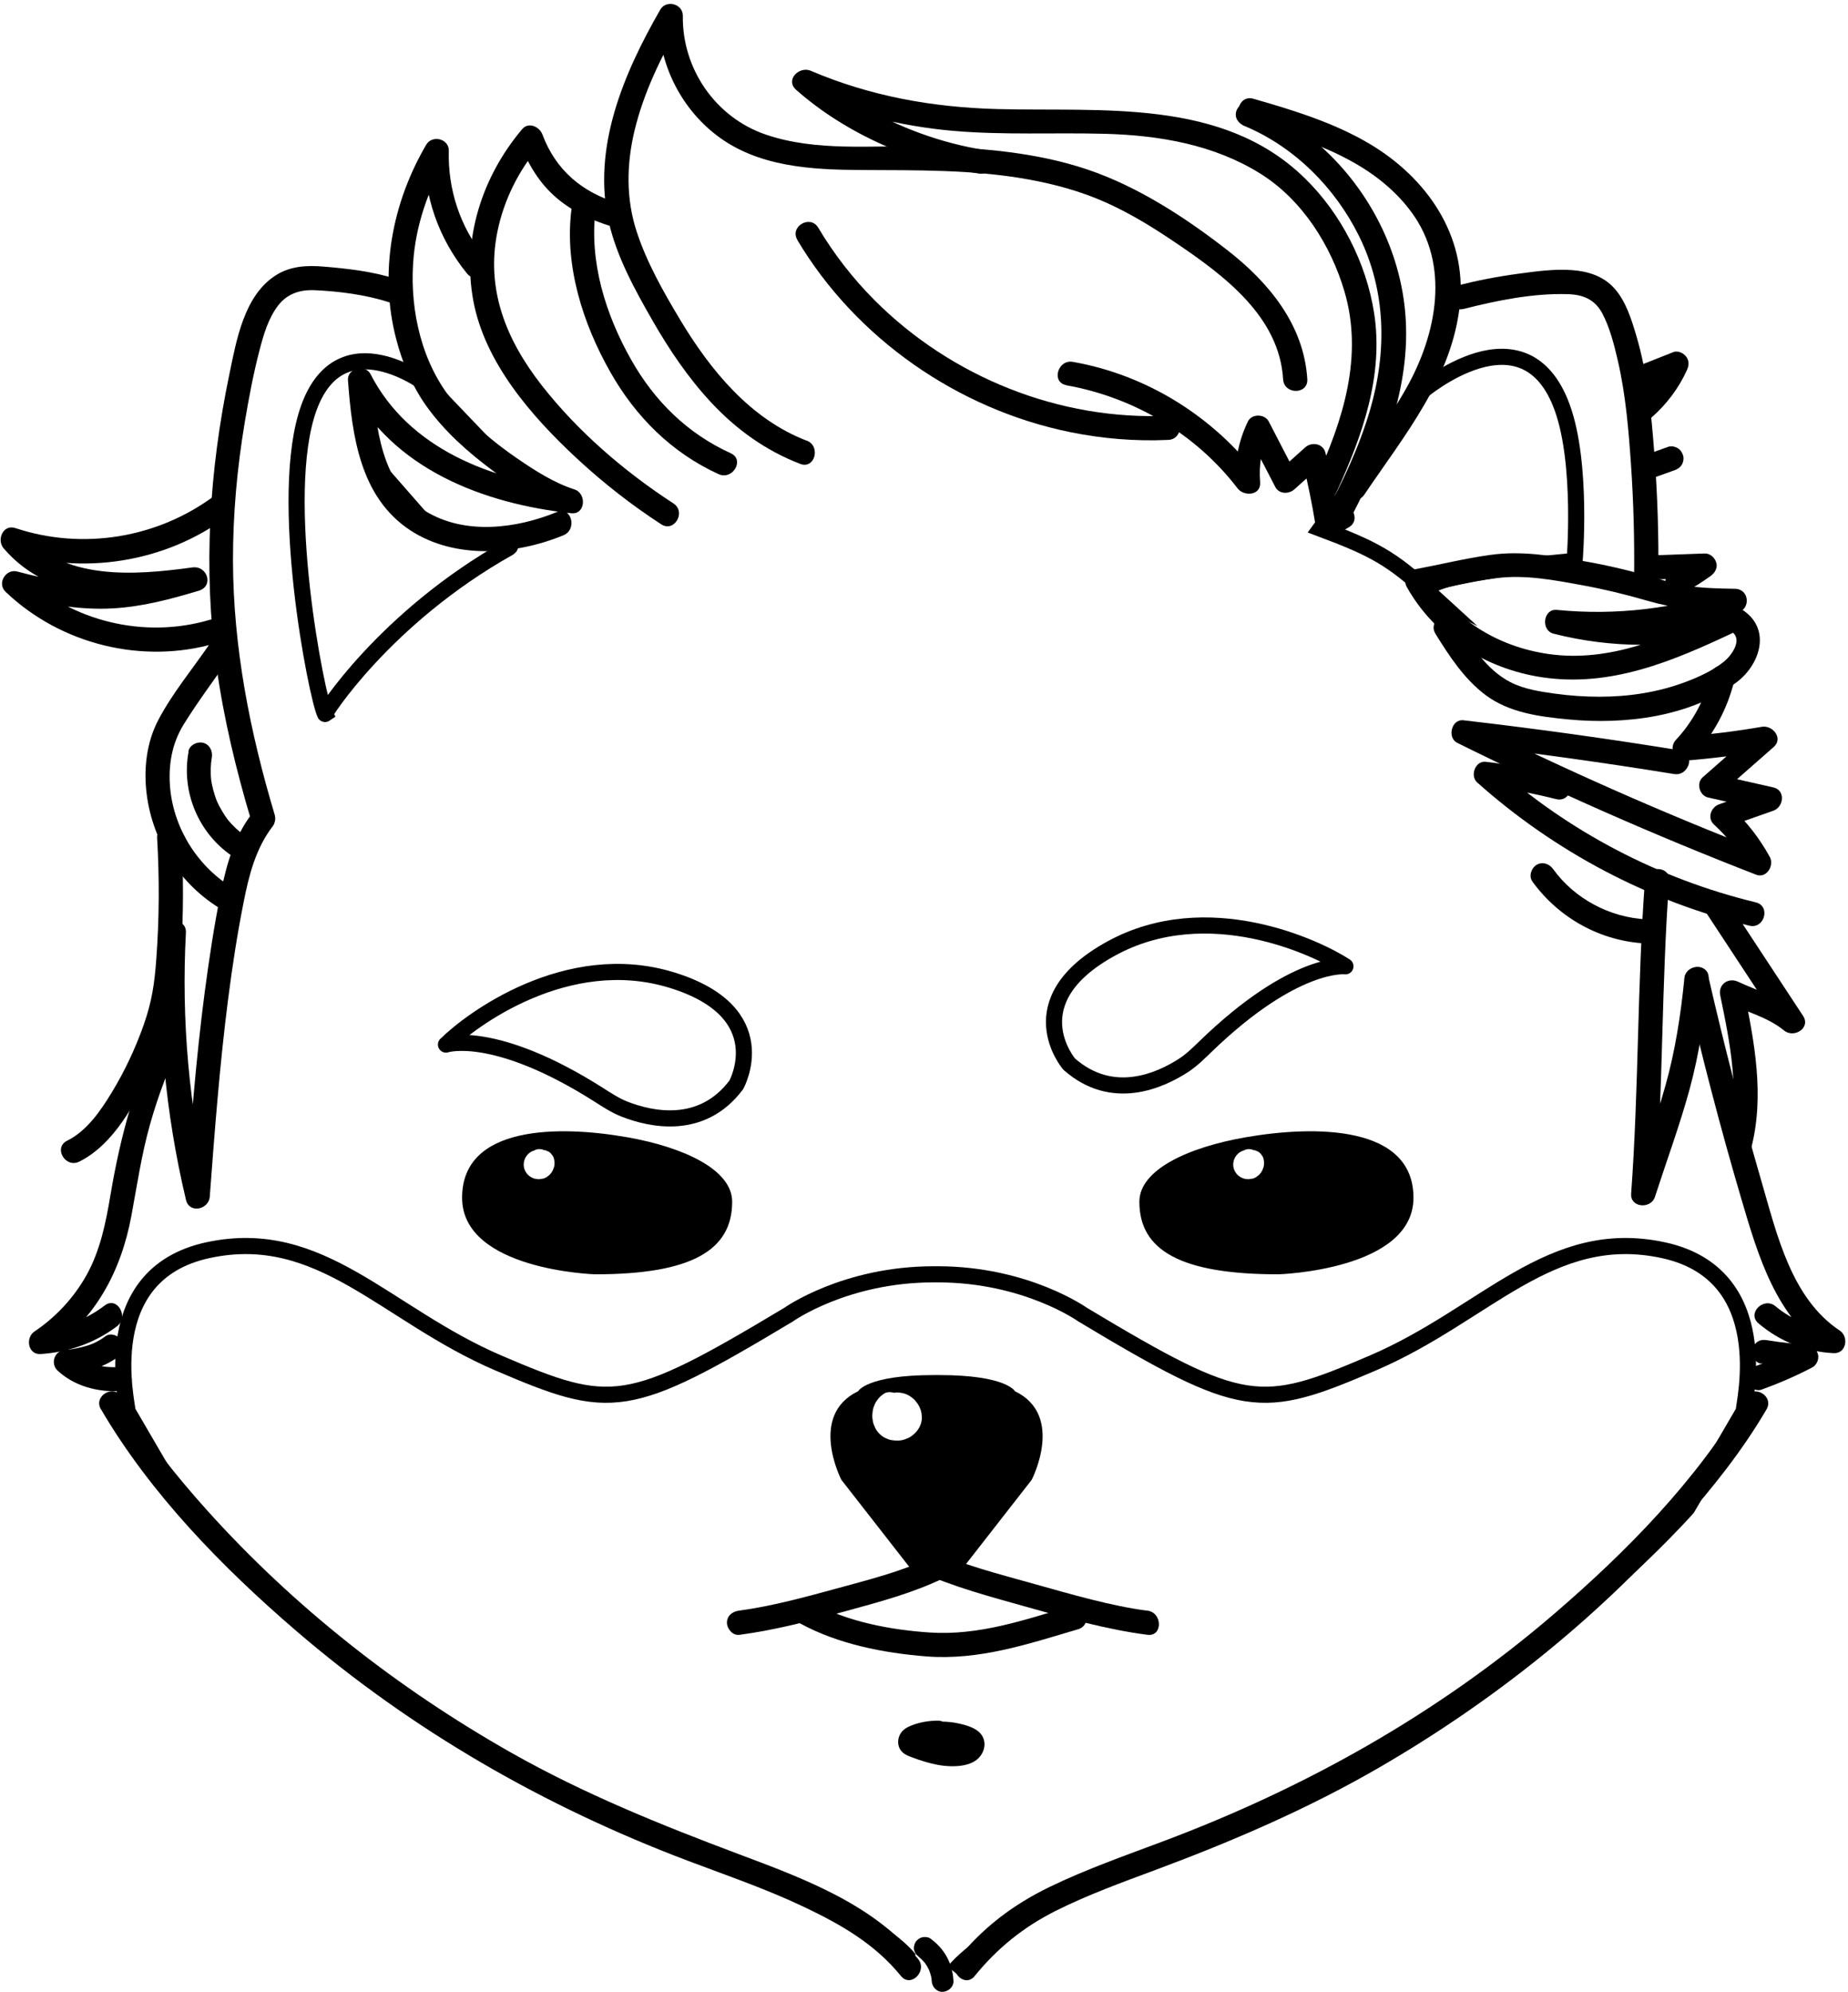 <?xml version="1.0" encoding="UTF-8"?><svg id="Layer_2" xmlns="http://www.w3.org/2000/svg" viewBox="0 0 229.23 247.09"><defs><style>.cls-1{stroke-width:0px;}.cls-2{stroke-miterlimit:10;}.cls-2,.cls-3{fill:none;stroke:#000;stroke-width:2px;}.cls-3{stroke-linecap:round;stroke-linejoin:round;}</style></defs><g id="Layer_1-2"><path class="cls-2" d="m118.32,244.58c4-5,19.97-12.5,19.97-12.5,42-12,71-45,71-45l7-12c0-1,4-17-10-20-14-3-22,8-36,14-14,6-16,6-36-6,0,0-7-5-18-5h-.47c-11,0-18,5-18,5-20,12-22,12-36,6s-22-17-36-14-10,19-10,20l7,12s29,33,71,45c0,0,15,6,19,11"/><path class="cls-2" d="m53,47.73s-10.68-8.16-14.68,2.84,1,36,2,38c-.28.19,7.34-11.95,22.8-20.62,1.66-.93-11.59-1.71-9.8-2.38l-7-8-1-7s15,12,19,9l-11.32-11.84Z"/><path class="cls-2" d="m176.32,48.58s12.8-10.93,17.47,2c2.53,7,1.53,19,1.53,19-22,2-18,4-18,4-4.7-4.3-6.86-5.5-13.53-8l6.53-9,6-8Z"/><path class="cls-1" d="m69.12,63.5c-5.09,2.1-11.49,2.9-16.39-.12-5.47-3.37-6.11-10.42-6.55-16.21l-2.8.76c5.25,10.27,16.64,14.57,27.49,15.74,1.75.19,1.93-2.45.4-2.95-2.57-.83-4.95-2.36-7.16-3.88-2.9-1.99-5.65-4.31-7.89-7.03-3.87-4.68-5.35-11.14-4.98-17.1.29-4.7,1.86-9.19,4.23-13.24l-2.8-.76c-.15,5.57,1.75,10.91,5.26,15.22,1.22,1.5,3.33-.64,2.12-2.12-3-3.69-4.51-8.36-4.38-13.1.04-1.5-2.06-2.02-2.8-.76-4.25,7.26-5.86,15.85-3.74,24.06.76,2.96,1.99,5.89,3.77,8.38,2.23,3.12,5.13,5.69,8.19,7.97,2.84,2.11,5.98,4.16,9.37,5.25l.4-2.95c-9.82-1.06-20.15-4.97-24.9-14.25-.66-1.3-2.91-.72-2.8.76.51,6.85,1.49,14.52,7.74,18.62,5.56,3.64,13.09,3.04,18.99.61,1.76-.73.99-3.63-.8-2.89h0Z"/><path class="cls-1" d="m83.53,62.45c-6.1-3.97-11.81-8.88-16.31-14.62s-6.96-12-5.52-19.09c.8-3.92,2.61-7.56,5.19-10.61l-2.51-.66c.94,2.52,2.26,4.88,4.25,6.72s4.6,3.11,7.28,3.91c1.85.55,2.65-2.34.8-2.89-4.5-1.34-7.77-4.1-9.43-8.53-.36-.96-1.71-1.6-2.51-.66-4.97,5.89-7.48,13.61-6.06,21.28s7.19,14.31,12.79,19.52c3.26,3.03,6.79,5.8,10.52,8.22,1.62,1.06,3.13-1.54,1.51-2.59h0Z"/><path class="cls-1" d="m70.89,25.93c-.9,6.99,1.4,14.22,4.83,20.25,3.13,5.52,7.61,10,13.42,12.64,1.74.79,3.27-1.79,1.51-2.59-5.38-2.45-9.44-6.45-12.34-11.57-3.19-5.62-5.26-12.23-4.42-18.73.25-1.91-2.76-1.89-3,0h0Z"/><path class="cls-1" d="m100.07,54.67c-7.01-2.69-11.96-8.76-15.72-15.03-2.05-3.42-4.11-7.05-5.36-10.86-1.35-4.09-1.28-8.38-.29-12.54,1.15-4.81,3.35-9.27,5.8-13.53l-2.8-.76c-.09,5.71,2.61,11.29,7.12,14.78,5.15,3.99,11.83,4.33,18.09,4.36,6.83.04,13.74-.07,20.49,1.14,3.38.6,6.73,1.51,9.87,2.93s5.92,3.16,8.69,5.04c5.89,3.99,12.74,9.09,13.2,16.85.11,1.92,3.11,1.93,3,0-.4-6.74-4.79-12.03-9.92-16.02s-11.02-7.86-17.35-10-13.33-2.71-20.08-2.86-13.55.66-19.81-1.47-10.4-8.19-10.3-14.74c.02-1.49-2.06-2.04-2.8-.76-4.54,7.9-8.51,17.18-6.36,26.45,1,4.3,3.24,8.35,5.42,12.15,2.05,3.58,4.39,7.04,7.2,10.07,3.11,3.36,6.82,6.04,11.11,7.68,1.8.69,2.58-2.21.8-2.89h0Z"/><path class="cls-1" d="m98.9,29.77c7.29,12.23,19.93,21.01,33.87,23.84,3.99.81,8.07,1.15,12.15.96,1.92-.09,1.93-3.09,0-3-13.48.62-26.91-4.78-36.43-14.32-2.7-2.71-5.04-5.72-6.99-9-.99-1.66-3.58-.15-2.59,1.51h0Z"/><path class="cls-1" d="m132.24,47.79c8.37,1.48,16.09,6.02,21.27,12.79.79,1.04,2.93.91,2.8-.76-.17-2.09.13-4.11,1.05-6.02h-2.59c1.14,2.2,2.28,4.41,3.42,6.61.47.9,1.67.91,2.36.3,1.15-1.03,2.31-2.07,3.46-3.1l-2.51-.66c.68,2.74,1.25,5.51,1.7,8.3.14.85,1.12,1.18,1.85,1.05,1.08-.2,1.73-1.13,1.72-2.19-.02-1.93-3.02-1.93-3,0l.49-.7,1.85,1.05c-.45-2.79-1.02-5.56-1.7-8.3-.29-1.15-1.7-1.39-2.51-.66-1.15,1.03-2.31,2.07-3.46,3.1l2.36.3c-1.14-2.2-2.28-4.41-3.42-6.61-.49-.96-2.11-1-2.59,0-1.14,2.37-1.67,4.9-1.45,7.53l2.8-.76c-5.65-7.39-13.87-12.55-23.06-14.17-1.89-.33-2.7,2.56-.8,2.89h0Z"/><path class="cls-1" d="m154.4,15.64c6.2,2.61,11.2,7.64,14.17,13.63,3.38,6.82,3.48,14.38,1.37,21.6-1.33,4.55-3.37,8.85-5.59,13.02-.7,1.3.72,2.82,2.05,2.05.3-.17.6-.35.9-.52,1.67-.96.16-3.56-1.51-2.59-.3.17-.6.35-.9.52l2.05,2.05c4.18-7.84,7.91-16.51,7.44-25.58-.38-7.43-3.63-14.56-8.75-19.93-2.95-3.1-6.5-5.49-10.43-7.14-.75-.32-1.64.34-1.85,1.05-.25.86.3,1.53,1.05,1.85h0Z"/><path class="cls-1" d="m122.22,18.63c-5.49-.87-10.72-2.81-15.52-5.6-2.11-1.22-4.18-2.56-5.82-4.02l-1.82,2.36c6.14,2.63,12.47,4.27,19.13,4.86,6.3.55,12.62.2,18.93.37,6.71.19,13.48,1.34,19.25,4.96,5.15,3.23,8.72,8.87,10.41,14.63,2.35,8.05-.19,15.95-3.57,23.31-.8,1.74,1.79,3.27,2.59,1.51,3.18-6.94,5.85-14.41,4.65-22.16-.97-6.23-4.1-12.36-8.62-16.76-10.21-9.96-25.14-8.21-38.16-8.56-8-.22-15.71-1.59-23.1-4.75-1.42-.61-3.21,1.12-1.82,2.36,6.18,5.47,14.58,9.1,22.66,10.39,1.89.3,2.7-2.59.8-2.89h0Z"/><path class="cls-1" d="m154.68,15.15c7.42,2.14,15.6,4.65,20.4,11.17s3.19,15.05-.65,21.86c-2.3,4.08-5.17,7.79-7.78,11.66-1.08,1.61,1.52,3.11,2.59,1.51,4.97-7.37,10.95-14.53,11.86-23.72.84-8.45-4.13-15.56-11.17-19.76-4.47-2.66-9.49-4.19-14.46-5.62-1.86-.54-2.65,2.36-.8,2.89h0Z"/><path class="cls-1" d="m176.22,73.52c3.14-.59,6.24-1.39,9.41-1.8,3.56-.46,7.21.25,10.7.89,2.68.49,5.32,1.13,7.93,1.89,3.64,1.05,7.18,1.46,10.97,1.54l-.4-2.95c-6.99,2.42-14.36,3.29-21.72,2.57-1.7-.17-2.01,2.54-.4,2.95,7.2,1.83,14.72,1.84,21.92.03l-1.16-2.74c-6.72,3.17-13.78,6.32-21.39,5.23-6.22-.89-11.87-4.26-14.98-9.81-.94-1.68-3.54-.17-2.59,1.51,3.47,6.19,9.83,10.15,16.79,11.19,8.5,1.26,16.16-1.98,23.69-5.53,1.58-.74.44-3.14-1.16-2.74-6.68,1.67-13.65,1.66-20.33-.03l-.4,2.95c7.6.74,15.31-.18,22.52-2.68,1.57-.54,1.35-2.91-.4-2.95-2.53-.05-5.1-.08-7.57-.69-1.01-.25-2-.57-3-.85-2.83-.81-5.7-1.47-8.6-1.96-3.71-.62-7.4-1.23-11.14-.71-3.2.44-6.33,1.22-9.49,1.81-1.9.35-1.09,3.25.8,2.89h0Z"/><path class="cls-1" d="m178.06,78.63c1.73,2.78,3.56,5.6,6.21,7.59,2.94,2.21,6.75,2.69,10.32,3.03,6.95.66,15.08-.3,20.83-4.62,2.84-2.14,4.3-6.42.92-8.84-1.57-1.13-3.07,1.47-1.51,2.59,1.38.99-.07,2.94-.93,3.65-1.39,1.14-3.18,1.96-4.85,2.58-3.41,1.28-7.03,1.82-10.67,1.82-1.83,0-3.67-.13-5.48-.38s-3.86-.55-5.55-1.43c-3.05-1.58-4.94-4.69-6.7-7.51-1.02-1.64-3.61-.13-2.59,1.51h0Z"/><path class="cls-1" d="m208.45,93.09c-8.95-1.45-17.93-2.7-26.93-3.74-1.48-.17-2.04,2.16-.76,2.8,12.11,6.01,24.48,11.47,37.08,16.36,1.29.5,2.27-1.15,1.69-2.2-1.26-2.31-2.88-4.39-4.81-6.17l-.66,2.51c1.97-.69,3.94-1.38,5.91-2.08,1.3-.46,1.54-2.54,0-2.89-2.43-.55-4.87-1.1-7.3-1.65l.66,2.51c2.23-1.96,4.46-3.91,6.68-5.87,1.23-1.08-.12-2.74-1.46-2.51-3.19.55-6.4.95-9.63,1.21l1.06,2.56c2.5-2.68,4.27-5.91,5.14-9.47.46-1.88-2.43-2.68-2.89-.8-.75,3.07-2.21,5.84-4.37,8.15-.82.88-.3,2.67,1.06,2.56,3.5-.28,6.98-.72,10.43-1.31l-1.46-2.51c-2.23,1.96-4.46,3.91-6.68,5.87-.84.73-.4,2.27.66,2.51,2.43.55,4.87,1.1,7.3,1.65v-2.89c-1.97.69-3.94,1.38-5.91,2.08-1.01.35-1.54,1.69-.66,2.51,1.76,1.62,3.2,3.46,4.34,5.56l1.69-2.2c-12.36-4.8-24.49-10.16-36.36-16.06l-.76,2.8c8.74,1.02,17.45,2.23,26.14,3.64,1.89.31,2.7-2.58.8-2.89h0Z"/><path class="cls-1" d="m181.54,38.33c4.15-1.06,8.63-1.97,12.94-1.84,1.92.06,3.37.67,4.29,2.42s1.45,3.85,1.9,5.79c.99,4.27,1.35,8.68,1.65,13.05.31,4.59.43,9.19.38,13.78-.02,1.93,2.98,1.93,3,0,.06-5.09-.1-10.18-.49-15.26s-.84-9.89-2.24-14.63c-.6-2.02-1.29-4.27-2.72-5.87-1.35-1.51-3.25-2.11-5.21-2.26-2.25-.17-4.57.16-6.79.46-2.53.34-5.04.83-7.51,1.46-1.87.48-1.08,3.37.8,2.89h0Z"/><path class="cls-1" d="m205.17,71.89l6.27-.23-.76-2.8c-1.08.78-2.21,1.48-3.38,2.12-.69.37-.97,1.39-.54,2.05.45.7,1.31.94,2.05.54,1.17-.63,2.3-1.34,3.38-2.12.53-.38.91-1.02.69-1.69-.2-.61-.77-1.13-1.45-1.1l-6.27.23c-.78.03-1.54.67-1.5,1.5.04.79.66,1.53,1.5,1.5h0Z"/><path class="cls-1" d="m204.12,48.26c1.41-.56,2.83-1.12,4.24-1.68l-1.69-2.2c-.47,1.05-1.06,2.05-1.74,2.98-.04.05-.07.1-.11.15-.16.22.15-.19.03-.04-.09.11-.18.22-.26.33-.18.22-.36.43-.56.63-.4.44-.83.85-1.28,1.23-.59.52-.57,1.6,0,2.12.63.58,1.49.55,2.12,0,1.85-1.61,3.38-3.65,4.39-5.89.26-.57.28-1.15-.12-1.67-.33-.43-1.03-.76-1.58-.54-1.41.56-2.83,1.12-4.24,1.68-.38.15-.68.33-.9.69-.19.32-.27.8-.15,1.16.23.7,1.06,1.36,1.85,1.05h0Z"/><path class="cls-1" d="m204.36,59.54l3.36-1.21c.37-.13.69-.34.9-.69.19-.32.27-.8.15-1.16s-.34-.71-.69-.9-.78-.29-1.16-.15l-3.36,1.21c-.37.13-.69.34-.9.69-.19.32-.27.8-.15,1.16s.34.71.69.9.78.29,1.16.15h0Z"/><path class="cls-1" d="m49.22,34.63c-2.95-.95-6.04-1.31-9.11-1.56-2.03-.17-4.07-.07-5.85,1.05-4,2.5-4.94,8.13-5.82,12.36-2.48,11.93-3.25,24.08-1.59,36.17.9,6.52,2.45,12.92,4.33,19.21.55,1.84,3.45,1.06,2.89-.8-3.07-10.26-5.14-20.76-5.17-31.5-.01-5.75.51-11.5,1.46-17.17.5-2.98,1.06-5.98,1.82-8.9.5-1.93,1.1-4.03,2.35-5.63,1.13-1.44,2.7-1.94,4.49-1.86,3.15.14,6.39.57,9.4,1.54,1.84.59,2.63-2.3.8-2.89h0Z"/><path class="cls-1" d="m31.24,100.96c-2.17,2.82-3.14,6.28-3.84,9.71-.83,4.09-1.45,8.21-2,12.35-1.11,8.45-1.75,16.94-2.39,25.44l2.95-.4c-2.51-10.6-3.48-21.48-2.9-32.36.1-1.93-2.9-1.92-3,0-.59,11.13.43,22.31,3.01,33.15.41,1.73,2.82,1.22,2.95-.4.61-8.17,1.23-16.34,2.27-24.46.52-4.06,1.14-8.11,1.94-12.12.66-3.34,1.5-6.65,3.62-9.4.5-.65.09-1.67-.54-2.05-.77-.46-1.56-.1-2.05.54h0Z"/><path class="cls-1" d="m23.4,93.2c-.94,4.97,1.17,10.1,5.35,12.96.67.46,1.66.13,2.05-.54.43-.74.13-1.59-.54-2.05s-1.4-1.14-2-1.88c-.4-.5-1.09-1.67-1.33-2.25-.19-.46-.34-.93-.47-1.41-.06-.24-.12-.48-.17-.72-.02-.11-.04-.22-.06-.33l-.03-.16c.01.1.01.1,0-.01-.11-.98-.07-2.04.07-2.81s-.22-1.62-1.05-1.85c-.73-.2-1.69.25-1.85,1.05h0Z"/><path class="cls-1" d="m25.9,80.04c-2.09,3.03-4.55,6.01-6.26,9.27-1.48,2.81-1.84,6.11-1.44,9.24.75,5.91,4.22,11.29,9.37,14.31,1.67.98,3.18-1.61,1.51-2.59-4.42-2.59-7.48-7.33-7.97-12.45-.26-2.79.18-5.53,1.66-7.93,1.77-2.86,3.81-5.57,5.72-8.33,1.1-1.59-1.5-3.09-2.59-1.51h0Z"/><path class="cls-1" d="m19.49,103.94c.29,5,.27,10.01-.1,15.01-.22,3.01-.54,5.3-1.58,8.23s-2.34,5.69-3.93,8.31c-1.39,2.29-3.09,4.8-5.56,6.02-1.73.86-.21,3.45,1.51,2.59,4.31-2.14,7.01-7.31,8.95-11.48,1.03-2.21,1.95-4.49,2.63-6.83.73-2.54.87-5.18,1.05-7.81.31-4.67.31-9.36.03-14.04-.11-1.92-3.11-1.93-3,0h0Z"/><path class="cls-1" d="m193.81,96.24c-3.13-.79-6.31-1.36-9.52-1.74-1.29-.15-1.98,1.74-1.06,2.56,9.61,8.58,21.23,14.73,33.76,17.77,1.88.46,2.68-2.44.8-2.89-12.02-2.92-23.21-8.75-32.43-17l-1.06,2.56c2.94.35,5.85.91,8.72,1.63,1.87.47,2.67-2.42.8-2.89h0Z"/><path class="cls-1" d="m208.98,121.82c2.07,9.07,4.42,18.08,7.05,27.01,2.05,6.96,4.28,14.6,10.66,18.83l.76-2.8c-2.65-.13-5.17-1.1-7.2-2.81-1.47-1.24-3.6.87-2.12,2.12,2.67,2.25,5.84,3.52,9.32,3.69,1.57.08,1.92-2.02.76-2.8-6.01-3.99-7.8-11.94-9.69-18.43-2.47-8.47-4.67-17.01-6.64-25.61-.43-1.88-3.32-1.09-2.89.8h0Z"/><path class="cls-1" d="m204.04,109.25c-.96,12.93-.76,25.9-1.71,38.83-.13,1.75,2.45,1.94,2.95.4,1.43-4.42,3.05-8.8,4.28-13.28s1.9-9.13,2.37-13.78c.19-1.92-2.81-1.91-3,0-.45,4.49-1.13,8.93-2.35,13.27s-2.8,8.66-4.2,12.99l2.95.4c.96-12.93.76-25.9,1.71-38.83.14-1.93-2.86-1.92-3,0h0Z"/><path class="cls-1" d="m211.62,113.2c3.14,4.78,6.29,9.56,9.43,14.34l2.36-1.82c-2.29-1.89-5.17-2.71-7.83-3.94-1.2-.56-2.48.35-2.2,1.69,1.24,6.01,2.52,12.22.92,18.29-.49,1.87,2.4,2.67,2.89.8,1.74-6.61.43-13.34-.92-19.89l-2.2,1.69c2.37,1.09,5.18,1.79,7.22,3.47,1.22,1.01,3.36-.29,2.36-1.82-3.14-4.78-6.29-9.56-9.43-14.34-1.06-1.61-3.66-.11-2.59,1.51h0Z"/><path class="cls-1" d="m26.64,61.47c-7.06,5.28-16.36,6.82-24.73,4.04-1.53-.51-2.36,1.45-1.46,2.51,6.02,7.05,15.93,6.38,24.21,5.25l-.8-2.89c-3.22.98-6.49,1.9-9.87,2.08-4.03.22-7.97-.52-11.84-1.56-1.42-.38-2.56,1.46-1.46,2.51,6.84,6.54,17,9.05,26.09,6.38,1.85-.54,1.06-3.44-.8-2.89-8.07,2.37-17.09.21-23.17-5.61l-1.46,2.51c4.11,1.1,8.37,1.91,12.64,1.67,3.65-.2,7.18-1.14,10.67-2.19,1.9-.58,1.06-3.15-.8-2.89-7.25.99-16.03,1.69-21.29-4.48l-1.46,2.51c9.04,3.01,19.41,1.37,27.05-4.34,1.53-1.14.03-3.75-1.51-2.59h0Z"/><path class="cls-1" d="m20.11,127.2c-3.25,6.7-5.17,13.68-6.4,21-.58,3.47-1.27,6.94-3.01,10.04-1.57,2.78-3.77,5.15-6.42,6.93-1.15.77-.83,2.9.76,2.8,3.44-.22,6.71-1.36,9.47-3.44,1.52-1.15.03-3.76-1.51-2.59-2.33,1.76-5.03,2.84-7.96,3.03l.76,2.8c5.97-4,9.21-10,10.5-16.96.7-3.78,1.25-7.55,2.29-11.26s2.43-7.35,4.12-10.84c.84-1.73-1.75-3.25-2.59-1.51h0Z"/><path class="cls-1" d="m14.82,169.58c-.56.03-1.13.03-1.69-.03-.07,0-.14-.02-.21-.02-.19-.02.32.05.04,0-.14-.02-.27-.05-.41-.07-.29-.06-.58-.13-.86-.21-.27-.08-.52-.18-.78-.27-.19-.07.26.12.07.03-.06-.03-.13-.06-.19-.09-.14-.07-.28-.13-.41-.21-.24-.13-.47-.27-.69-.43-.04-.03-.28-.21-.09-.06.17.14-.01-.01-.05-.04-.12-.1-.23-.2-.34-.3l-1.06,2.56c2.27-.19,4.56-.7,6.43-2.07.32-.24.58-.49.69-.9.1-.36.05-.84-.15-1.16-.4-.62-1.38-1.04-2.05-.54-.39.29-.81.55-1.24.76-.1.05-.2.09-.3.14-.28.13.27-.1-.1.04-.22.09-.45.17-.68.24-.46.14-.93.25-1.41.34-.11.02-.22.04-.33.06-.08.01-.44.1-.05,0-.25.06-.54.06-.79.08-.61.05-1.12.34-1.37.92-.23.54-.13,1.22.31,1.64,2.04,1.93,4.97,2.73,7.73,2.57.78-.05,1.54-.66,1.5-1.5-.03-.77-.66-1.55-1.5-1.5h0Z"/><path class="cls-1" d="m218.46,169.12c1.86.3,3.72.53,5.59.7l-.76-2.8c-.94.49-1.9.95-2.87,1.38-.12.05-.24.1-.36.16-.07.03-.14.06-.21.09.17-.07.2-.09.1-.04-.24.1-.48.2-.72.3-.5.2-1.01.39-1.51.57-.74.27-1.31,1.03-1.05,1.85.23.72,1.06,1.33,1.85,1.05,2.15-.78,4.26-1.69,6.28-2.75.56-.29.89-1.09.69-1.69-.22-.67-.76-1.04-1.45-1.1-.85-.07-1.7-.16-2.55-.27-.19-.02-.38-.05-.58-.07-.4-.05.33.05-.06,0-.12-.02-.23-.03-.35-.05-.42-.06-.84-.12-1.27-.19s-.78-.07-1.16.15c-.31.18-.61.54-.69.9-.16.72.22,1.71,1.05,1.85h0Z"/><path class="cls-1" d="m99.27,201.4c4.7,2.56,10.34,3.66,15.64,4.08,6.56.51,12.62-1.54,18.82-3.37,1.85-.55,1.06-3.44-.8-2.89-5.83,1.73-11.5,3.71-17.67,3.29-4.86-.33-10.16-1.34-14.47-3.69-1.7-.92-3.21,1.66-1.51,2.59h0Z"/><path class="cls-1" d="m12.53,174.83c6.14,10.48,15.01,19.56,24.15,27.43,14.42,12.41,30.87,21.85,48.64,28.57,4.86,1.84,9.79,3.52,14.48,5.76,4.57,2.18,8.72,4.56,11.96,8.54,1.22,1.5,3.33-.64,2.12-2.12-5.57-6.83-14.31-10.02-22.32-13.03-9.66-3.63-19.12-7.45-28.12-12.54-14.08-7.97-27.03-18.13-37.85-30.19-3.87-4.32-7.54-8.91-10.48-13.93-.98-1.67-3.57-.16-2.59,1.51h0Z"/><path class="cls-1" d="m216.53,173.32c-6.04,10.31-14.81,19.2-23.82,26.94-14.36,12.33-30.79,21.54-48.47,28.17-4.73,1.78-9.52,3.45-14.07,5.66s-8.26,5.05-11.4,8.93c-1.21,1.49.9,3.62,2.12,2.12,2.81-3.46,6.08-6.1,10.05-8.09s8.22-3.53,12.41-5.09c9.6-3.58,18.95-7.6,27.82-12.75,13.88-8.06,26.71-18.24,37.38-30.25,3.9-4.39,7.6-9.04,10.57-14.12.98-1.67-1.61-3.18-2.59-1.51h0Z"/><path class="cls-1" d="m91.68,202.81c4.43-.59,8.8-1.73,13.1-2.91s8.34-2.25,12.19-4.09c1.74-.83.22-3.42-1.51-2.59-3.61,1.72-7.64,2.73-11.48,3.78s-8.23,2.26-12.31,2.8c-.81.11-1.49.61-1.5,1.5,0,.73.7,1.61,1.5,1.5h0Z"/><path class="cls-1" d="m142.32,199.81c-4.43-.57-9.43-2.03-13.93-3.29s-9.15-2.45-13.07-4.27c-1.74-.8-3.27,1.78-1.51,2.59,4.37,2.02,9.17,3.27,13.79,4.57s9.74,2.75,14.73,3.39c1.91.25,1.89-2.76,0-3h0Z"/><path class="cls-1" d="m125.89,172.58s-1.04-2-9.36-2h-.72c-8.32,0-9.36,2-9.36,2-6.24,3-2.08,11-2.08,11l9.36,12h4.88l9.36-12s4.16-8-2.08-11Zm-12.14,4.91c-.22.29-.43.47-.73.69-.23.17-.51.27-.77.37-.55.2-1.14.19-1.71.09-.28-.05-.55-.17-.8-.29-.25-.13-.48-.31-.67-.51-.2-.21-.39-.45-.51-.71-.12-.27-.24-.54-.29-.83-.05-.29-.09-.58-.06-.88.03-.29.06-.59.16-.87.1-.27.21-.55.39-.79.12-.16.24-.33.39-.48.15-.14.32-.26.48-.38.32-.23.79-.24,1.16-.15.03,0,.06.02.08.03.21-.04.43-.06.65-.03.46.05.84.14,1.25.38.19.11.36.25.53.39.07.06.14.13.21.21.19.23.38.47.51.74.08.19.18.38.23.59.05.21.08.42.09.63.06.64-.19,1.3-.58,1.8Z"/><path class="cls-1" d="m190.07,109.34c3.3,4.57,8.5,7.44,14.14,7.7.81.04,1.5-.72,1.5-1.5,0-.84-.69-1.46-1.5-1.5-4.49-.21-8.9-2.54-11.55-6.22-.47-.66-1.31-.97-2.05-.54-.65.38-1.01,1.39-.54,2.05h0Z"/><path class="cls-1" d="m77.82,141.08c-8.5-1.5-20.5-1.5-20.5,7.5s16.5,9.5,16.5,9.5c12,0,17-3,17-9,0-4-6.04-6.77-13-8Zm-9.1,3.69s-.02.08-.04.13c-.05.12-.12.33-.21.46-.08.12-.17.24-.27.35-.01.01-.02.03-.04.04-.05.05-.12.09-.17.13-.05.04-.11.09-.17.13-.01,0-.03.02-.04.03-.14.07-.29.15-.45.18,0,0-.02,0-.03,0-.12.02-.28.04-.41.06-.02,0-.03,0-.05,0-.02,0-.04,0-.06,0-.15-.01-.3-.03-.44-.06-.15-.03-.37-.14-.44-.18-.14-.06-.29-.21-.38-.28-.12-.09-.23-.28-.29-.36-.09-.13-.16-.33-.2-.44-.05-.15-.06-.32-.07-.48,0-.32.09-.66.25-.93.15-.26.4-.52.67-.67.1-.06.21-.11.33-.14.04-.02.08-.04.13-.06.18-.09.37-.14.58-.13.21,0,.4.04.57.13.06,0,.12,0,.18.02.12.05.24.1.36.15.17.09.31.22.42.39.13.14.22.31.27.51.04.17.06.34.07.52,0,.17-.03.35-.06.52Z"/><path class="cls-1" d="m154.52,141.08c-7.07,1.23-13.19,4-13.19,8,0,6,5.07,9,17.25,9,0,0,16.75-.5,16.75-9.5s-12.18-9-20.81-7.5Zm2.21,3.69s-.02.08-.04.13c-.05.12-.12.33-.21.46-.08.12-.17.24-.27.35-.01.01-.02.03-.04.04-.05.05-.12.09-.17.13-.05.04-.11.09-.17.13-.01,0-.03.02-.04.03-.14.07-.29.15-.45.18,0,0-.02,0-.03,0-.12.02-.28.04-.41.06-.02,0-.03,0-.05,0-.02,0-.04,0-.06,0-.15-.01-.3-.03-.44-.06-.15-.03-.37-.14-.44-.18-.14-.06-.29-.21-.38-.28-.12-.09-.23-.28-.29-.36-.09-.13-.16-.33-.2-.44-.05-.15-.06-.32-.07-.48,0-.32.09-.66.25-.93.15-.26.4-.52.67-.67.1-.06.21-.11.33-.14.04-.02.08-.04.13-.06.18-.09.37-.14.58-.13.21,0,.4.04.57.13.06,0,.12,0,.18.02.12.05.24.1.36.15.17.09.31.22.42.39.13.14.22.31.27.51.04.17.06.34.07.52,0,.17-.03.35-.06.52Z"/><path class="cls-3" d="m55.32,129.58s6-2,18.97,6.24c1.02.65,2.02,1.31,3.15,1.76,3.26,1.28,9.6,2.72,13.89-3,0,0,5-9-8-13s-25,5-28,8Z"/><path class="cls-3" d="m166.88,119.87s-6.28-.75-17.32,9.93c-.87.84-1.72,1.69-2.73,2.35-2.94,1.91-8.85,4.59-14.21-.15,0,0-6.71-7.81,5.23-14.34,11.93-6.53,25.49-.12,29.04,2.21Z"/><path class="cls-1" d="m121.7,215.14c-.63-.81-1.86-1.14-2.83-1.35-.64-.14-1.3-.21-1.95-.22-.17-.08-.35-.12-.55-.12-1.08,0-2.19.17-3.19.55-.59.22-1.15.51-1.49,1.07-.35.59-.39,1.36-.03,1.95.35.57.93.78,1.52,1,.51.19,1.02.37,1.54.52,1.02.31,2.09.53,3.15.56,1.02.03,2.25-.09,3.12-.68,1.06-.72,1.54-2.21.7-3.29Z"/><path class="cls-1" d="m117.45,242.76c-.5-.92-1.21-1.67-2.05-2.29-.27-.19-.74-.22-1.04-.14-.31.09-.65.33-.81.62-.17.31-.25.69-.14,1.04.11.34.31.57.6.78-.03-.02-.06-.05-.1-.07.3.24.57.51.82.81.21.29.38.59.53.91.13.34.23.68.29,1.04,0,.09.02.18.02.28.03.7.6,1.38,1.35,1.35.7-.03,1.38-.59,1.35-1.35-.05-1.05-.32-2.06-.82-2.98Z"/></g></svg>